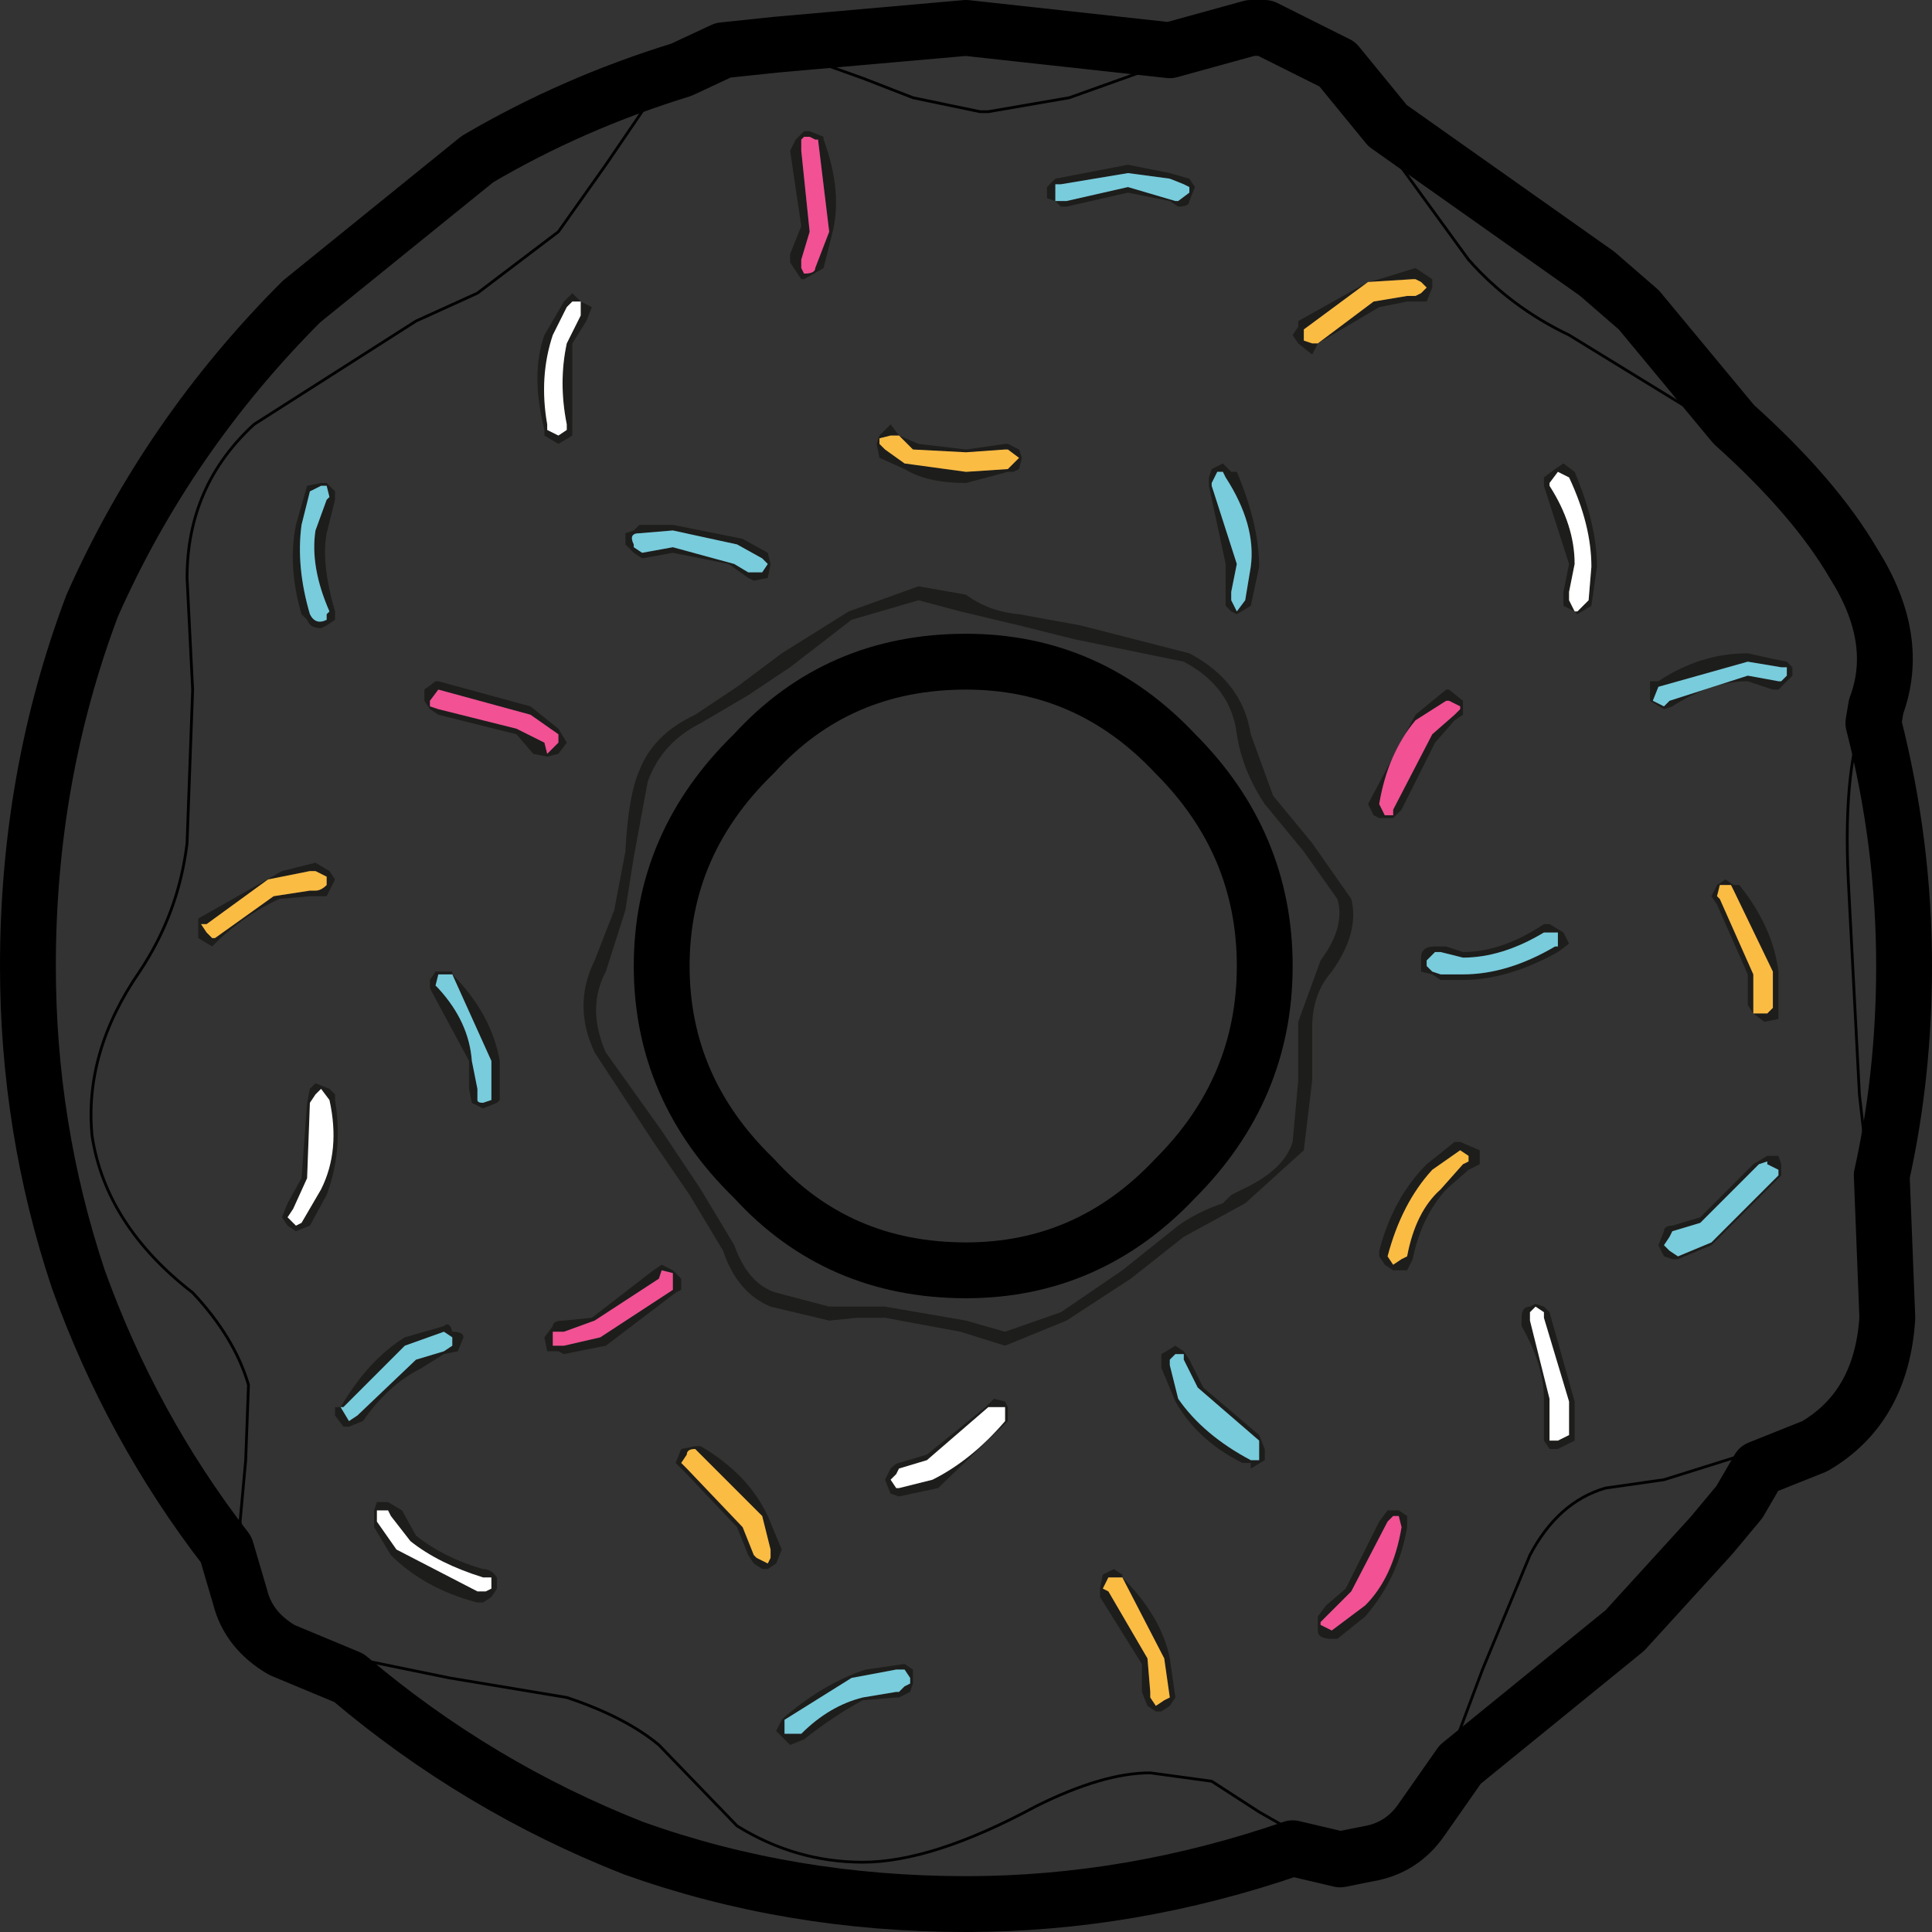 <?xml version="1.0" encoding="UTF-8" standalone="no"?>
<svg xmlns:xlink="http://www.w3.org/1999/xlink" height="34.6px" width="34.6px" xmlns="http://www.w3.org/2000/svg">
  <rect width="100%" height="100%" fill="#333333" stroke="none"/>
  <g transform="matrix(1.0, 0.0, 0.0, 1.0, 4.2, 21.0)">
    <path d="M10.3 -18.65 L10.55 -18.55 10.55 -18.5 Q10.9 -17.55 10.7 -16.8 L10.55 -16.2 10.2 -16.0 10.15 -16.0 9.95 -16.3 9.95 -16.45 10.15 -16.95 9.95 -18.3 10.05 -18.5 10.2 -18.65 10.3 -18.65 M14.7 -17.4 L14.55 -17.45 14.55 -17.65 14.7 -17.8 16.0 -18.05 16.75 -17.9 17.1 -17.8 17.2 -17.65 17.1 -17.4 Q17.1 -17.3 16.9 -17.3 L16.75 -17.4 16.0 -17.55 14.9 -17.3 14.8 -17.3 14.7 -17.4 14.9 -17.4 16.0 -17.65 16.85 -17.4 16.9 -17.4 17.1 -17.55 17.1 -17.65 17.0 -17.7 16.75 -17.8 16.0 -17.9 14.8 -17.7 14.7 -17.7 14.7 -17.55 14.7 -17.4 M10.2 -18.55 L10.15 -18.5 10.15 -18.3 10.3 -16.85 10.15 -16.35 10.15 -16.2 10.2 -16.1 Q10.4 -16.1 10.4 -16.2 L10.65 -16.85 10.45 -18.5 10.4 -18.5 10.3 -18.55 10.2 -18.55 M11.9 -13.2 L11.75 -13.2 11.55 -13.15 11.55 -13.05 11.65 -12.95 12.0 -12.7 13.1 -12.55 13.85 -12.6 14.05 -12.8 13.85 -12.95 13.8 -12.95 13.1 -12.9 12.15 -12.95 11.9 -13.2 12.25 -13.05 13.1 -12.95 13.8 -13.05 13.85 -13.05 14.05 -12.95 14.1 -12.8 14.05 -12.6 13.95 -12.55 13.85 -12.55 13.1 -12.35 Q12.4 -12.35 12.0 -12.6 L11.55 -12.8 11.5 -13.05 11.55 -13.2 11.75 -13.4 11.9 -13.2 M17.5 -12.6 L17.7 -12.7 17.85 -12.55 17.95 -12.55 Q18.35 -11.6 18.35 -10.85 L18.2 -10.15 17.95 -10.0 17.85 -10.05 17.75 -10.15 17.75 -10.4 17.75 -10.9 17.45 -12.3 17.45 -12.45 17.5 -12.6 M17.6 -12.55 L17.5 -12.35 17.5 -12.3 17.95 -10.9 17.85 -10.4 17.85 -10.25 17.95 -10.05 18.1 -10.25 18.2 -10.85 Q18.3 -11.6 17.75 -12.45 L17.7 -12.55 17.6 -12.55 M19.4 -14.85 L19.3 -14.65 19.05 -14.85 18.95 -15.0 19.05 -15.15 19.05 -15.25 20.3 -15.95 20.5 -16.0 21.15 -16.2 21.45 -16.0 21.45 -15.85 21.35 -15.6 21.15 -15.6 21.0 -15.6 20.5 -15.5 19.4 -14.85 20.4 -15.6 21.0 -15.7 21.15 -15.7 21.25 -15.75 21.35 -15.85 21.25 -15.95 21.15 -16.0 21.1 -16.0 20.3 -15.95 19.15 -15.1 19.15 -15.0 19.15 -14.9 19.3 -14.85 19.4 -14.85 M6.2 -15.6 L6.05 -15.6 5.95 -15.5 5.7 -15.0 Q5.45 -14.25 5.6 -13.4 L5.6 -13.3 5.8 -13.2 5.95 -13.3 5.95 -13.4 Q5.8 -14.15 5.95 -14.85 L6.2 -15.35 6.2 -15.6 6.4 -15.5 6.3 -15.25 6.05 -14.85 6.05 -13.45 6.05 -13.2 5.8 -13.05 5.55 -13.2 5.55 -13.3 Q5.3 -14.3 5.55 -15.0 L5.9 -15.6 6.05 -15.75 6.2 -15.6 M9.55 -11.1 L9.6 -10.9 9.55 -10.65 9.3 -10.6 9.2 -10.65 8.85 -10.9 7.85 -11.1 7.3 -11.0 7.15 -11.1 7.0 -11.25 7.0 -11.45 7.15 -11.5 7.25 -11.6 7.85 -11.6 9.1 -11.35 9.55 -11.1 M9.0 -11.25 L7.85 -11.5 7.25 -11.45 Q7.05 -11.45 7.15 -11.25 L7.15 -11.2 7.3 -11.1 7.85 -11.2 8.95 -10.9 9.2 -10.75 9.35 -10.75 9.45 -10.75 9.55 -10.9 9.45 -11.0 9.0 -11.25 M5.8 -7.95 L5.95 -7.7 5.8 -7.5 5.6 -7.45 5.35 -7.5 5.05 -7.85 3.65 -8.2 3.5 -8.3 3.4 -8.45 3.4 -8.65 3.6 -8.8 3.65 -8.8 5.3 -8.35 5.8 -7.95 M5.3 -8.2 L3.65 -8.65 3.5 -8.45 3.5 -8.35 3.65 -8.3 5.05 -7.95 5.55 -7.7 5.6 -7.5 5.7 -7.6 5.8 -7.7 5.8 -7.85 5.3 -8.2 M9.2 -8.55 L8.35 -8.05 Q7.65 -7.7 7.4 -7.0 L7.15 -5.65 7.0 -4.7 6.65 -3.6 Q6.3 -2.95 6.65 -2.15 L7.65 -0.75 8.35 0.3 8.95 1.3 Q9.2 2.0 9.7 2.15 L10.65 2.4 11.15 2.4 11.65 2.4 13.1 2.65 13.8 2.85 14.8 2.5 15.9 1.75 16.9 0.95 Q17.25 0.7 17.7 0.55 L17.85 0.4 18.05 0.3 Q18.8 -0.05 18.95 -0.55 L19.05 -1.65 19.05 -2.7 19.45 -3.8 Q19.9 -4.4 19.75 -4.9 L19.15 -5.75 18.45 -6.6 Q18.05 -7.2 17.95 -7.85 17.85 -8.7 17.0 -9.15 L15.05 -9.55 14.05 -9.8 13.0 -10.05 12.25 -10.25 11.05 -9.9 9.95 -9.05 9.2 -8.55 M9.0 -8.7 L9.8 -9.3 11.0 -10.05 12.25 -10.5 13.1 -10.35 Q13.5 -10.05 14.05 -10.0 L15.15 -9.8 17.1 -9.3 Q18.05 -8.8 18.2 -7.85 L18.6 -6.75 19.3 -5.9 20.0 -4.9 Q20.15 -4.3 19.65 -3.6 19.3 -3.2 19.3 -2.6 L19.3 -1.65 19.15 -0.4 18.1 0.55 17.0 1.15 16.05 1.9 14.9 2.65 13.8 3.1 13.0 2.85 11.65 2.6 11.15 2.6 10.65 2.65 9.6 2.4 Q9.0 2.15 8.75 1.4 L8.15 0.4 7.5 -0.55 6.45 -2.15 Q6.05 -3.0 6.45 -3.8 L6.8 -4.7 7.0 -5.75 Q7.05 -6.75 7.25 -7.2 7.5 -7.85 8.25 -8.2 L9.0 -8.7 M1.35 -12.2 L1.2 -11.6 Q1.1 -10.85 1.35 -10.0 1.45 -9.8 1.65 -9.9 L1.65 -10.0 1.7 -10.05 Q1.35 -10.85 1.45 -11.5 L1.65 -12.05 1.7 -12.1 1.65 -12.3 1.55 -12.3 1.35 -12.2 M1.55 -12.35 L1.65 -12.35 1.8 -12.2 1.8 -12.05 1.65 -11.45 Q1.55 -10.9 1.8 -10.05 L1.8 -9.9 1.65 -9.8 1.55 -9.75 Q1.35 -9.75 1.3 -9.9 L1.2 -10.0 Q0.95 -10.85 1.1 -11.6 L1.3 -12.3 1.55 -12.35 M3.9 -3.55 Q4.6 -2.85 4.75 -2.0 L4.75 -1.3 4.7 -1.25 4.45 -1.15 4.25 -1.25 4.2 -1.5 4.2 -2.0 3.5 -3.3 3.5 -3.45 3.6 -3.6 3.75 -3.6 3.9 -3.6 3.9 -3.55 3.65 -3.55 3.6 -3.35 3.65 -3.3 Q4.2 -2.7 4.25 -2.0 L4.35 -1.5 4.35 -1.3 Q4.35 -1.25 4.45 -1.25 L4.6 -1.3 4.6 -1.4 4.6 -2.0 3.9 -3.55 M1.65 -5.3 L1.45 -5.4 1.35 -5.4 0.6 -5.25 -0.5 -4.45 -0.6 -4.45 -0.5 -4.3 -0.4 -4.2 -0.35 -4.2 0.7 -4.95 1.35 -5.05 1.45 -5.05 Q1.55 -5.05 1.65 -5.15 L1.65 -5.3 M1.8 -5.25 L1.65 -4.95 1.45 -4.95 1.35 -4.95 0.8 -4.9 Q0.25 -4.65 -0.25 -4.2 L-0.4 -4.05 -0.65 -4.2 -0.65 -4.3 -0.65 -4.55 0.85 -5.4 1.45 -5.55 1.7 -5.4 1.8 -5.25 M1.8 -1.3 Q1.95 -0.4 1.65 0.4 L1.35 0.95 1.1 1.05 0.95 0.95 0.85 0.8 0.95 0.55 1.2 0.1 1.3 -1.25 1.35 -1.5 1.45 -1.6 1.7 -1.5 1.8 -1.4 1.8 -1.3 M1.35 -1.25 L1.3 0.1 1.05 0.65 0.95 0.8 1.1 0.95 1.2 0.9 1.55 0.3 Q1.9 -0.4 1.7 -1.3 L1.55 -1.5 1.45 -1.4 1.35 -1.25 M24.0 -10.05 L23.8 -10.15 23.8 -10.4 23.9 -10.9 23.45 -12.3 23.45 -12.45 23.65 -12.6 23.8 -12.7 24.0 -12.55 Q24.4 -11.6 24.4 -10.85 L24.3 -10.15 24.05 -10.0 24.0 -10.05 24.05 -10.05 24.25 -10.25 24.3 -10.85 Q24.3 -11.6 23.9 -12.45 L23.7 -12.55 23.55 -12.35 23.55 -12.3 Q24.0 -11.6 24.0 -10.9 L23.9 -10.4 23.9 -10.25 24.0 -10.05 M27.55 -8.65 L27.1 -8.8 Q26.45 -8.8 25.75 -8.35 L25.6 -8.3 25.35 -8.45 25.35 -8.65 25.35 -8.8 25.5 -8.8 Q26.25 -9.3 27.1 -9.3 L27.55 -9.2 27.8 -9.15 27.9 -9.05 27.9 -8.9 27.65 -8.65 27.55 -8.65 M27.8 -9.05 L27.7 -9.05 27.1 -9.15 25.5 -8.7 25.4 -8.45 25.6 -8.35 25.7 -8.45 27.1 -8.9 27.65 -8.8 27.7 -8.8 27.8 -8.9 27.8 -9.05 M21.95 -8.3 L21.95 -8.35 21.75 -8.45 21.7 -8.45 21.15 -8.1 Q20.65 -7.5 20.5 -6.6 L20.6 -6.4 20.75 -6.4 20.75 -6.5 21.45 -7.85 21.85 -8.2 21.95 -8.3 M22.0 -8.45 L22.0 -8.2 21.85 -8.1 21.5 -7.7 20.9 -6.5 20.75 -6.35 20.5 -6.35 20.4 -6.4 20.3 -6.6 21.15 -8.2 21.7 -8.65 21.75 -8.65 22.0 -8.45 M23.55 -4.45 L23.8 -4.3 23.9 -4.1 23.7 -3.95 Q22.8 -3.45 22.0 -3.45 L21.6 -3.45 21.45 -3.55 21.25 -3.6 21.25 -3.85 Q21.25 -4.05 21.5 -4.05 L21.7 -4.05 22.0 -3.95 Q22.7 -3.95 23.45 -4.45 L23.55 -4.45 M23.45 -4.3 Q22.7 -3.85 22.0 -3.85 L21.6 -3.95 21.5 -3.95 21.35 -3.8 21.35 -3.7 21.45 -3.6 21.6 -3.55 22.0 -3.55 Q22.8 -3.55 23.65 -4.05 L23.7 -4.05 23.7 -4.3 23.55 -4.3 23.45 -4.3 M21.95 -0.4 L21.45 -0.05 Q20.9 0.55 20.65 1.5 L20.75 1.65 20.9 1.55 21.0 1.5 Q21.15 0.7 21.6 0.3 L22.0 -0.15 22.1 -0.2 22.1 -0.3 21.95 -0.4 M22.3 -0.15 L22.1 -0.05 21.7 0.3 Q21.25 0.8 21.1 1.55 L21.0 1.75 20.85 1.75 20.75 1.75 20.6 1.65 20.5 1.5 20.5 1.4 Q20.75 0.45 21.35 -0.15 L21.85 -0.55 21.95 -0.55 22.3 -0.4 22.3 -0.15 M27.2 -2.85 L27.4 -2.85 27.45 -2.85 27.55 -2.95 27.55 -3.6 26.85 -5.05 26.8 -5.15 26.6 -5.15 26.55 -4.95 26.6 -4.9 27.2 -3.55 27.2 -3.0 27.2 -2.85 27.1 -3.0 27.1 -3.55 26.55 -4.8 26.45 -4.95 26.55 -5.15 26.7 -5.25 26.85 -5.15 26.95 -5.15 Q27.55 -4.4 27.65 -3.6 L27.65 -2.95 27.65 -2.75 27.4 -2.7 27.2 -2.85 M27.65 -0.3 L27.7 -0.15 27.7 0.05 27.65 0.1 26.45 1.3 25.85 1.55 25.75 1.55 25.6 1.5 25.5 1.3 25.6 1.05 Q25.6 0.95 25.75 0.95 L26.25 0.8 27.2 -0.15 27.45 -0.3 27.65 -0.3 M27.45 -0.15 L27.45 -0.2 27.3 -0.15 26.25 0.9 25.75 1.05 25.7 1.15 25.6 1.3 25.7 1.4 25.85 1.5 26.45 1.25 27.65 0.05 27.65 -0.05 27.45 -0.15 M23.2 2.65 L23.55 4.05 23.55 4.65 23.55 4.7 23.55 4.8 23.7 4.8 23.9 4.7 23.9 4.1 23.45 2.6 23.45 2.5 23.3 2.4 23.2 2.5 23.2 2.6 23.2 2.65 M23.3 2.35 L23.45 2.4 23.55 2.5 24.0 4.1 24.0 4.8 23.7 4.95 23.55 4.95 23.45 4.8 23.45 4.55 23.45 4.05 Q23.45 3.45 23.05 2.75 L23.05 2.6 Q23.05 2.4 23.2 2.4 L23.3 2.35 M21.0 6.15 L21.0 6.35 Q20.85 7.25 20.25 7.95 L19.75 8.35 19.65 8.35 Q19.4 8.35 19.4 8.2 L19.4 7.95 19.55 7.75 19.9 7.45 20.5 6.25 20.65 6.05 20.85 6.05 21.0 6.15 M20.75 6.15 L20.65 6.25 20.0 7.5 19.55 7.95 19.45 8.05 19.45 8.1 19.65 8.2 20.25 7.75 Q20.75 7.25 20.9 6.35 L20.85 6.15 20.75 6.15 M17.35 3.85 L18.35 4.7 18.45 4.95 18.45 5.15 18.2 5.3 18.2 5.2 18.05 5.2 Q17.25 4.8 16.85 4.1 L16.6 3.5 16.6 3.25 16.85 3.1 17.0 3.2 17.1 3.35 17.35 3.85 M16.75 3.45 L16.9 4.05 Q17.35 4.7 18.2 5.15 L18.3 5.15 18.35 5.15 18.35 4.95 18.35 4.8 17.25 3.85 17.0 3.35 17.0 3.25 16.85 3.25 16.75 3.35 16.75 3.45 M11.85 5.4 L11.75 5.5 11.85 5.65 11.9 5.65 12.5 5.5 Q13.2 5.15 13.8 4.45 L13.8 4.35 13.8 4.2 13.6 4.2 13.5 4.2 12.4 5.15 11.9 5.3 11.85 5.4 M11.9 5.2 L12.4 5.05 13.45 4.2 13.6 4.05 13.8 4.1 13.85 4.2 13.85 4.45 12.6 5.65 11.9 5.8 11.75 5.75 11.65 5.5 11.75 5.3 Q11.85 5.2 11.9 5.2 M12.15 9.15 L12.1 9.3 11.9 9.4 11.85 9.4 11.25 9.45 Q10.7 9.75 10.2 10.15 L9.95 10.25 9.85 10.15 9.7 10.0 9.8 9.8 9.85 9.75 Q10.55 9.15 11.3 8.9 L12.0 8.8 12.15 8.9 12.15 9.15 M11.05 9.05 L9.85 9.8 9.85 10.05 10.15 10.05 Q10.65 9.55 11.25 9.4 L11.85 9.3 11.9 9.3 12.0 9.2 12.1 9.15 12.1 9.05 12.0 8.9 11.85 8.9 11.05 9.05 M15.9 7.25 L15.65 7.25 15.55 7.45 15.65 7.5 16.35 8.7 16.4 9.3 16.4 9.4 16.5 9.55 16.65 9.45 16.75 9.4 16.65 8.7 15.9 7.25 Q16.6 7.95 16.75 8.7 L16.85 9.4 16.75 9.55 16.6 9.65 16.5 9.65 16.35 9.55 16.25 9.3 16.25 8.8 15.5 7.6 15.5 7.45 15.55 7.2 15.75 7.1 15.9 7.2 15.9 7.25 M7.85 2.0 L7.85 1.8 7.65 1.75 7.6 1.9 6.45 2.65 5.9 2.85 5.7 2.85 5.7 2.95 5.7 3.1 5.9 3.1 6.55 2.95 7.85 2.1 7.85 2.0 M7.9 2.15 L6.65 3.1 5.9 3.25 5.8 3.2 5.6 3.2 5.55 2.95 5.7 2.75 Q5.7 2.65 5.9 2.65 L6.4 2.6 7.5 1.75 7.65 1.65 7.85 1.75 8.0 1.9 8.0 2.1 7.9 2.15 M8.0 4.95 L8.25 4.9 8.35 4.9 Q9.2 5.4 9.55 6.15 L9.8 6.75 9.7 7.0 9.55 7.1 9.45 7.1 9.3 7.0 9.2 6.85 9.0 6.35 8.1 5.4 7.9 5.2 8.0 4.95 M8.0 5.2 L8.1 5.3 9.1 6.35 9.3 6.85 9.35 6.9 9.55 7.0 9.6 6.9 9.6 6.75 9.45 6.15 8.25 4.95 Q8.1 4.95 8.1 5.05 L8.0 5.2 M1.9 4.2 Q2.4 3.35 3.05 2.95 L3.75 2.75 Q3.85 2.65 3.9 2.85 4.1 2.85 4.1 2.95 L4.0 3.2 3.75 3.25 3.35 3.5 Q2.75 3.8 2.3 4.45 L2.05 4.55 1.95 4.55 1.8 4.35 1.8 4.2 1.9 4.2 2.05 4.45 2.2 4.35 3.25 3.35 3.75 3.2 3.9 3.1 3.9 2.95 3.75 2.85 3.05 3.1 1.95 4.2 1.9 4.2 M2.55 6.15 L2.55 6.25 2.9 6.75 4.35 7.5 4.5 7.5 4.6 7.45 4.6 7.25 4.45 7.25 Q3.65 7.0 3.15 6.6 L2.8 6.15 2.75 6.05 2.55 6.05 2.55 6.15 M2.75 5.9 L3.0 6.05 3.25 6.5 Q3.75 6.9 4.45 7.1 4.6 7.1 4.7 7.25 L4.7 7.45 4.6 7.6 4.45 7.7 4.35 7.7 Q3.4 7.45 2.8 6.85 L2.5 6.35 2.5 6.05 2.55 5.9 2.75 5.9" fill="#1d1d1b" fill-rule="evenodd" stroke="none"/>
    <path d="M14.7 -17.4 L14.7 -17.55 14.7 -17.7 14.8 -17.7 16.0 -17.9 16.75 -17.8 17.0 -17.7 17.1 -17.65 17.1 -17.55 16.9 -17.4 16.85 -17.4 16.0 -17.65 14.9 -17.4 14.7 -17.4 M17.6 -12.55 L17.7 -12.55 17.75 -12.45 Q18.3 -11.6 18.2 -10.85 L18.1 -10.25 17.95 -10.05 17.85 -10.25 17.85 -10.4 17.95 -10.9 17.5 -12.3 17.5 -12.35 17.6 -12.55 M9.0 -11.25 L9.45 -11.0 9.55 -10.9 9.45 -10.75 9.35 -10.75 9.2 -10.75 8.95 -10.9 7.85 -11.2 7.3 -11.1 7.15 -11.2 7.15 -11.25 Q7.05 -11.45 7.25 -11.45 L7.85 -11.5 9.0 -11.25 M1.35 -12.2 L1.55 -12.3 1.65 -12.3 1.7 -12.1 1.65 -12.05 1.45 -11.5 Q1.35 -10.85 1.7 -10.05 L1.65 -10.0 1.65 -9.9 Q1.45 -9.8 1.35 -10.0 1.1 -10.85 1.2 -11.6 L1.35 -12.2 M3.9 -3.55 L4.6 -2.0 4.6 -1.4 4.6 -1.3 4.45 -1.25 Q4.35 -1.25 4.35 -1.3 L4.35 -1.5 4.25 -2.0 Q4.2 -2.7 3.65 -3.3 L3.6 -3.35 3.65 -3.55 3.9 -3.55 M27.8 -9.05 L27.8 -8.9 27.7 -8.8 27.65 -8.8 27.1 -8.9 25.7 -8.45 25.6 -8.35 25.4 -8.45 25.5 -8.7 27.1 -9.15 27.7 -9.05 27.8 -9.05 M23.45 -4.3 L23.55 -4.3 23.7 -4.3 23.7 -4.05 23.65 -4.05 Q22.8 -3.55 22.0 -3.55 L21.6 -3.55 21.45 -3.6 21.35 -3.7 21.35 -3.8 21.5 -3.95 21.6 -3.95 22.0 -3.85 Q22.7 -3.85 23.45 -4.3 M27.45 -0.15 L27.65 -0.05 27.65 0.05 26.45 1.25 25.85 1.5 25.7 1.4 25.6 1.3 25.7 1.15 25.75 1.05 26.25 0.9 27.3 -0.15 27.45 -0.2 27.45 -0.15 M16.75 3.45 L16.75 3.35 16.85 3.25 17.0 3.25 17.0 3.35 17.25 3.85 18.35 4.8 18.35 4.95 18.35 5.15 18.3 5.15 18.2 5.15 Q17.35 4.7 16.9 4.05 L16.75 3.45 M11.05 9.05 L11.85 8.9 12.0 8.9 12.1 9.05 12.1 9.15 12.0 9.2 11.9 9.3 11.85 9.3 11.25 9.4 Q10.65 9.55 10.15 10.05 L9.85 10.05 9.85 9.8 11.05 9.05 M1.9 4.2 L1.95 4.2 3.05 3.1 3.75 2.85 3.9 2.95 3.9 3.1 3.75 3.2 3.25 3.35 2.2 4.35 2.05 4.45 1.9 4.2" fill="#78ccdc" fill-rule="evenodd" stroke="none"/>
    <path d="M10.2 -18.55 L10.3 -18.55 10.4 -18.5 10.45 -18.5 10.65 -16.85 10.4 -16.2 Q10.4 -16.1 10.2 -16.1 L10.15 -16.2 10.15 -16.35 10.3 -16.85 10.15 -18.3 10.15 -18.5 10.2 -18.55 M5.3 -8.2 L5.8 -7.85 5.8 -7.7 5.7 -7.6 5.6 -7.5 5.55 -7.7 5.05 -7.95 3.65 -8.3 3.5 -8.35 3.5 -8.45 3.65 -8.65 5.3 -8.2 M21.95 -8.3 L21.85 -8.2 21.45 -7.85 20.75 -6.5 20.75 -6.4 20.6 -6.4 20.5 -6.6 Q20.65 -7.5 21.15 -8.1 L21.7 -8.45 21.75 -8.45 21.95 -8.35 21.95 -8.3 M20.75 6.15 L20.85 6.15 20.9 6.35 Q20.75 7.25 20.25 7.75 L19.65 8.2 19.45 8.1 19.45 8.05 19.55 7.95 20.0 7.5 20.65 6.25 20.75 6.15 M7.85 2.0 L7.85 2.1 6.55 2.95 5.9 3.1 5.7 3.1 5.7 2.95 5.7 2.85 5.9 2.85 6.45 2.65 7.6 1.9 7.65 1.75 7.85 1.8 7.85 2.0" fill="#f25194" fill-rule="evenodd" stroke="none"/>
    <path d="M11.9 -13.2 L12.15 -12.95 13.1 -12.9 13.8 -12.95 13.85 -12.95 14.05 -12.8 13.85 -12.6 13.1 -12.55 12.0 -12.7 11.65 -12.95 11.55 -13.05 11.55 -13.15 11.75 -13.2 11.9 -13.2 M19.4 -14.85 L19.3 -14.85 19.15 -14.9 19.15 -15.0 19.15 -15.1 20.3 -15.95 21.1 -16.0 21.15 -16.0 21.25 -15.95 21.35 -15.85 21.25 -15.75 21.15 -15.7 21.0 -15.7 20.4 -15.6 19.4 -14.85 M1.65 -5.3 L1.65 -5.15 Q1.55 -5.05 1.45 -5.05 L1.35 -5.05 0.7 -4.95 -0.35 -4.2 -0.4 -4.2 -0.5 -4.3 -0.6 -4.45 -0.5 -4.45 0.6 -5.25 1.35 -5.4 1.45 -5.4 1.65 -5.3 M21.95 -0.4 L22.1 -0.3 22.1 -0.2 22.0 -0.15 21.6 0.3 Q21.15 0.7 21.0 1.5 L20.9 1.55 20.75 1.65 20.65 1.5 Q20.9 0.55 21.45 -0.05 L21.95 -0.4 M27.2 -2.85 L27.2 -3.0 27.2 -3.55 26.6 -4.9 26.55 -4.95 26.6 -5.15 26.8 -5.15 26.85 -5.05 27.55 -3.6 27.55 -2.95 27.45 -2.85 27.4 -2.85 27.2 -2.85 M15.9 7.25 L16.65 8.7 16.75 9.4 16.65 9.45 16.5 9.55 16.4 9.4 16.4 9.3 16.35 8.7 15.65 7.5 15.55 7.45 15.65 7.25 15.9 7.25 M8.0 5.2 L8.1 5.05 Q8.1 4.95 8.25 4.95 L9.45 6.15 9.6 6.75 9.6 6.9 9.55 7.0 9.35 6.9 9.3 6.85 9.1 6.35 8.1 5.3 8.0 5.2" fill="#fbbc43" fill-rule="evenodd" stroke="none"/>
    <path d="M6.2 -15.6 L6.2 -15.35 5.95 -14.85 Q5.8 -14.15 5.95 -13.4 L5.95 -13.3 5.8 -13.2 5.6 -13.3 5.6 -13.4 Q5.45 -14.25 5.7 -15.0 L5.95 -15.5 6.05 -15.6 6.2 -15.6 M1.35 -1.25 L1.45 -1.4 1.55 -1.5 1.7 -1.3 Q1.9 -0.4 1.55 0.3 L1.2 0.9 1.1 0.95 0.95 0.8 1.05 0.65 1.3 0.1 1.35 -1.25 M24.0 -10.05 L23.9 -10.25 23.9 -10.4 24.0 -10.9 Q24.0 -11.6 23.55 -12.3 L23.55 -12.35 23.7 -12.55 23.9 -12.45 Q24.3 -11.6 24.3 -10.85 L24.25 -10.25 24.05 -10.05 24.0 -10.05 M23.2 2.65 L23.2 2.6 23.2 2.5 23.3 2.4 23.45 2.5 23.45 2.6 23.9 4.1 23.9 4.7 23.7 4.8 23.55 4.8 23.55 4.7 23.55 4.65 23.55 4.05 23.2 2.65 M11.85 5.4 L11.9 5.3 12.4 5.15 13.5 4.2 13.6 4.2 13.8 4.2 13.8 4.35 13.8 4.45 Q13.2 5.15 12.5 5.5 L11.9 5.65 11.85 5.65 11.75 5.5 11.85 5.4 M2.55 6.15 L2.55 6.05 2.75 6.05 2.8 6.15 3.15 6.6 Q3.65 7.0 4.45 7.25 L4.6 7.25 4.6 7.45 4.5 7.5 4.35 7.5 2.9 6.75 2.55 6.25 2.55 6.15" fill="#ffffff" fill-rule="evenodd" stroke="none"/>
    <path d="M25.85 -14.05 L25.4 -14.4 25.35 -14.65 25.85 -14.05" fill="#d3a166" fill-rule="evenodd" stroke="none"/>
    <path d="M16.75 -20.1 L13.1 -20.5 9.7 -20.2 8.75 -20.1 8.0 -19.75 Q6.05 -19.15 4.35 -18.15 L1.2 -15.6 Q-1.2 -13.2 -2.55 -10.15 -3.7 -7.1 -3.7 -3.7 -3.7 -0.8 -2.8 1.9 -1.85 4.55 -0.15 6.75 L0.1 7.6 Q0.25 8.2 0.85 8.55 L2.05 9.05 Q4.35 11.0 7.15 12.1 9.95 13.1 13.1 13.1 16.05 13.1 18.95 12.1 L19.8 12.3 20.3 12.2 Q20.9 12.1 21.25 11.6 L21.95 10.6 24.9 8.2 26.45 6.5 26.95 5.9 27.3 5.3 28.3 4.9 Q29.5 4.2 29.6 2.6 L29.5 0.05 Q29.9 -1.75 29.9 -3.7 29.9 -5.9 29.35 -8.05 L29.4 -8.35 Q29.85 -9.55 29.0 -10.9 28.3 -12.1 26.85 -13.4 L25.15 -15.45 24.4 -16.1 20.65 -18.75 19.75 -19.85 18.45 -20.5 18.2 -20.5 16.75 -20.1 M9.3 -7.5 Q10.8 -9.15 13.1 -9.15 15.3 -9.15 16.85 -7.5 18.45 -5.9 18.45 -3.7 18.45 -1.5 16.85 0.1 15.3 1.75 13.1 1.75 10.8 1.75 9.3 0.1 7.65 -1.5 7.65 -3.7 7.65 -5.9 9.3 -7.5" fill="none" stroke="#000000" stroke-linecap="round" stroke-linejoin="round" stroke-width="1.0"/>
    <path d="M18.35 -20.25 Q19.2 -20.1 19.8 -19.4 L20.9 -18.0 22.1 -16.35 Q22.85 -15.5 23.9 -15.0 L26.1 -13.65 27.9 -12.05 29.1 -10.4 Q29.5 -9.3 29.25 -8.35 28.8 -7.35 28.9 -5.25 L29.1 -1.4 29.35 0.8 29.35 2.6 Q29.25 4.05 28.15 4.7 L25.6 5.5 24.55 5.65 Q23.7 5.9 23.2 6.85 L22.35 8.9 21.6 10.9 Q21.0 11.85 20.3 11.95 L19.8 12.0 19.05 11.85 18.35 11.45 17.5 10.9 16.4 10.75 Q15.55 10.75 14.35 11.35 12.5 12.35 11.25 12.35 10.05 12.35 9.0 11.7 L7.6 10.25 Q7.0 9.75 5.95 9.4 L3.85 9.05 1.65 8.6 Q0.5 8.3 0.25 7.5 L0.1 6.25 0.2 5.15 0.25 3.8 Q0.0 2.95 -0.75 2.15 -2.3 0.95 -2.55 -0.65 -2.7 -2.15 -1.7 -3.6 -1.0 -4.65 -0.85 -5.9 L-0.75 -8.65 -0.85 -10.65 Q-0.85 -12.3 0.35 -13.4 L3.25 -15.25 4.35 -15.75 5.8 -16.85 6.65 -18.05 7.4 -19.15 8.85 -19.85 9.7 -19.95 10.55 -19.85 11.25 -19.6 12.15 -19.25 13.35 -19.0 13.5 -19.0 14.95 -19.25 16.35 -19.75 17.35 -20.1 18.2 -20.25 18.35 -20.25" fill="none" stroke="#000000" stroke-linecap="round" stroke-linejoin="round" stroke-width="0.05"/>
  </g>
</svg>
